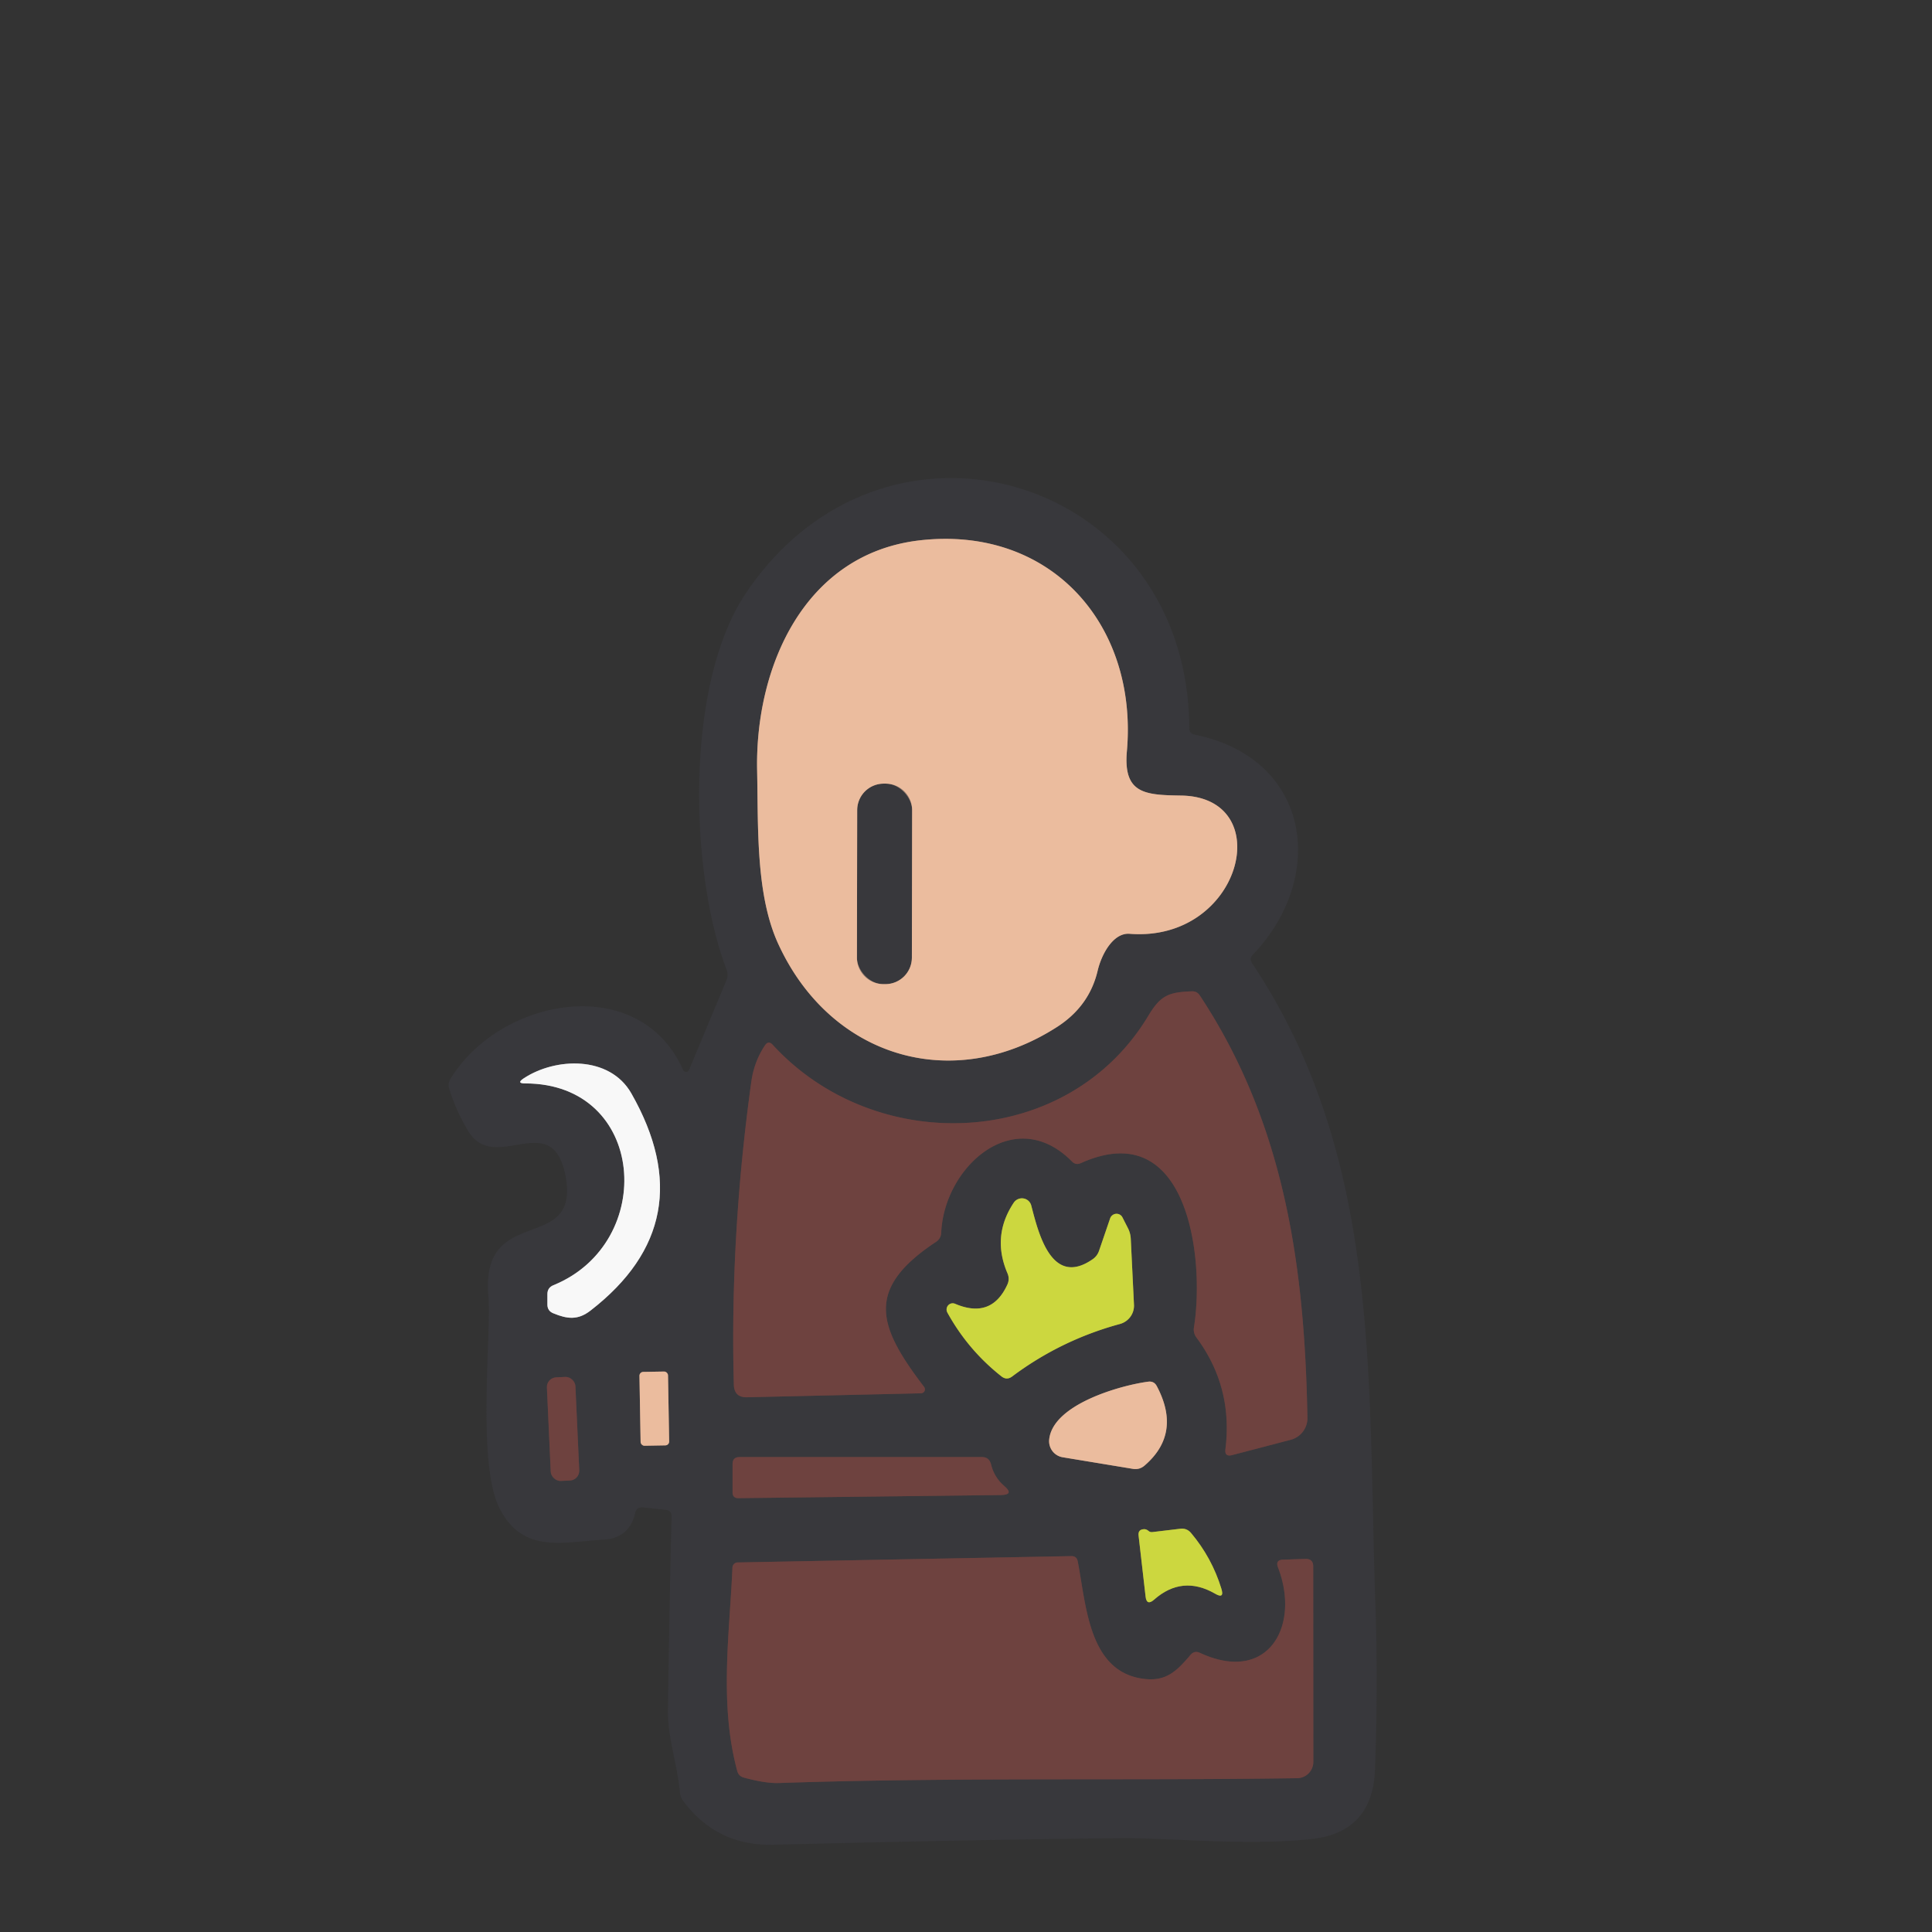 <?xml version="1.0" encoding="UTF-8" standalone="no"?>
<!DOCTYPE svg PUBLIC "-//W3C//DTD SVG 1.1//EN" "http://www.w3.org/Graphics/SVG/1.1/DTD/svg11.dtd">
<svg xmlns="http://www.w3.org/2000/svg" version="1.1" viewBox="0 0 180 180">
<rect x="0" y="0" width="180" height="180" fill="#333333" stroke="none"/>
<g stroke-width="2.00" fill="none" stroke-linecap="butt">
<path stroke="#927a6d" vector-effect="non-scaling-stroke" d="
  M 72.48 87.88
  C 77.29 98.45 88.66 101.97 98.45 95.70
  Q 101.49 93.76 102.27 90.42
  C 102.64 88.87 103.73 86.88 105.25 87.00
  C 115.72 87.81 119.09 74.23 110.01 74.12
  C 106.65 74.07 104.64 73.94 104.99 69.98
  C 106.02 58.19 97.90 48.97 85.72 50.34
  C 74.90 51.57 70.33 62.20 70.54 71.83
  C 70.65 77.01 70.40 83.30 72.48 87.88"
/>
<path stroke="#533d3e" vector-effect="non-scaling-stroke" d="
  M 86.10 129.22
  C 81.80 123.58 80.54 120.11 87.21 115.70
  Q 87.66 115.40 87.69 114.86
  C 87.95 108.70 94.52 102.79 99.88 108.22
  Q 100.23 108.57 100.69 108.37
  C 110.69 103.86 112.26 117.23 111.24 123.65
  Q 111.15 124.19 111.48 124.63
  Q 114.89 129.23 114.17 135.02
  Q 114.08 135.75 114.79 135.57
  L 120.26 134.14
  A 2.09 2.08 -8.0 0 0 121.81 132.09
  C 121.56 118.45 119.83 104.90 111.78 92.74
  Q 111.51 92.33 111.02 92.36
  C 108.94 92.44 108.15 92.70 107.01 94.60
  C 99.49 107.17 81.57 107.79 72.00 97.35
  Q 71.59 96.90 71.26 97.41
  Q 70.26 98.91 70.00 100.77
  Q 68.00 115.18 68.37 129.00
  Q 68.40 130.21 69.61 130.18
  L 85.82 129.81
  A 0.37 0.37 0.0 0 0 86.10 129.22"
/>
<path stroke="#98989a" vector-effect="non-scaling-stroke" d="
  M 58.82 101.87
  C 56.80 98.32 51.74 98.52 48.79 100.47
  Q 48.08 100.94 48.93 100.94
  C 60.22 100.94 61.24 115.79 51.56 119.74
  Q 51.00 119.97 51.00 120.57
  L 51.00 121.54
  Q 51.00 122.14 51.56 122.36
  C 52.85 122.89 53.84 123.02 55.02 122.10
  Q 65.65 113.86 58.82 101.87"
/>
<path stroke="#82883e" vector-effect="non-scaling-stroke" d="
  M 93.84 119.71
  Q 92.36 122.91 88.98 121.47
  A 0.58 0.57 86.8 0 0 88.26 122.28
  Q 90.18 125.77 93.30 128.23
  Q 93.79 128.62 94.29 128.25
  Q 98.83 124.85 104.35 123.35
  A 1.78 1.76 -9.2 0 0 105.65 121.56
  L 105.35 115.40
  Q 105.32 114.88 105.09 114.43
  L 104.58 113.43
  A 0.63 0.62 -48.8 0 0 103.43 113.51
  L 102.39 116.55
  Q 102.22 117.03 101.80 117.32
  C 97.92 120.01 96.72 114.74 96.08 112.32
  A 0.91 0.90 -35.5 0 0 94.45 112.05
  Q 92.38 115.16 93.86 118.62
  Q 94.10 119.17 93.84 119.71"
/>
<path stroke="#927a6d" vector-effect="non-scaling-stroke" d="
  M 62.236 128.137
  A 0.36 0.36 0.0 0 0 61.87 127.784
  L 59.93 127.817
  A 0.36 0.36 0.0 0 0 59.576 128.184
  L 59.684 134.343
  A 0.36 0.36 0.0 0 0 60.05 134.696
  L 61.99 134.662
  A 0.36 0.36 0.0 0 0 62.344 134.296
  L 62.236 128.137"
/>
<path stroke="#533d3e" vector-effect="non-scaling-stroke" d="
  M 53.611 129.154
  A 0.91 0.91 0.0 0 0 52.66 128.286
  L 51.821 128.324
  A 0.91 0.91 0.0 0 0 50.953 129.274
  L 51.309 137.106
  A 0.91 0.91 0.0 0 0 52.26 137.974
  L 53.099 137.936
  A 0.91 0.91 0.0 0 0 53.967 136.986
  L 53.611 129.154"
/>
<path stroke="#927a6d" vector-effect="non-scaling-stroke" d="
  M 99.01 135.77
  L 105.55 136.85
  Q 106.17 136.95 106.64 136.54
  Q 110.11 133.55 107.78 129.15
  Q 107.52 128.65 106.96 128.73
  C 104.39 129.07 98.08 130.84 97.75 134.12
  A 1.52 1.51 -82.5 0 0 99.01 135.77"
/>
<path stroke="#533d3e" vector-effect="non-scaling-stroke" d="
  M 91.48 135.75
  L 68.90 135.75
  Q 68.25 135.75 68.25 136.41
  L 68.25 139.04
  Q 68.25 139.58 68.79 139.58
  L 93.25 139.29
  Q 94.53 139.27 93.56 138.44
  Q 92.62 137.64 92.33 136.42
  Q 92.16 135.75 91.48 135.75"
/>
<path stroke="#82883e" vector-effect="non-scaling-stroke" d="
  M 107.00 142.63
  Q 106.81 142.47 106.61 142.47
  Q 106.01 142.48 106.08 143.07
  L 106.73 148.73
  Q 106.83 149.64 107.52 149.04
  Q 110.15 146.72 113.21 148.48
  Q 114.10 149.00 113.79 148.01
  Q 112.91 145.14 110.97 142.83
  Q 110.58 142.36 109.97 142.43
  L 107.37 142.74
  Q 107.16 142.77 107.00 142.63"
/>
<path stroke="#533d3e" vector-effect="non-scaling-stroke" d="
  M 72.56 166.12
  C 88.68 165.57 104.76 165.91 120.87 165.67
  A 1.52 1.52 0.0 0 0 122.36 164.15
  L 122.35 145.94
  Q 122.35 145.22 121.62 145.24
  L 119.55 145.31
  Q 118.80 145.33 119.07 146.04
  C 121.18 151.49 118.14 156.94 111.79 153.99
  Q 111.28 153.76 110.92 154.18
  C 109.74 155.56 108.77 156.61 106.80 156.44
  C 101.42 155.96 101.22 149.61 100.41 145.47
  Q 100.32 144.97 99.81 144.98
  L 68.72 145.57
  A 0.49 0.49 0.0 0 0 68.24 146.04
  C 67.98 152.18 66.99 158.74 68.69 165.01
  Q 68.82 165.48 69.29 165.61
  Q 71.30 166.16 72.56 166.12"
/>
<path stroke="#927a6d" vector-effect="non-scaling-stroke" d="
  M 84.982 75.484
  A 2.47 2.47 0.0 0 0 82.516 73.01
  L 82.336 73.01
  A 2.47 2.47 0.0 0 0 79.862 75.475
  L 79.838 89.216
  A 2.47 2.47 0.0 0 0 82.304 91.69
  L 82.484 91.69
  A 2.47 2.47 0.0 0 0 84.958 89.225
  L 84.982 75.484"
/>
</g>
<g fill="#38383c">
<path d="
  M 63.65 99.69
  A 0.30 0.30 0.0 0 0 64.20 99.68
  L 67.67 91.35
  Q 67.89 90.85 67.69 90.33
  C 64.29 81.46 63.71 63.81 69.53 55.21
  C 82.60 35.88 110.69 44.45 110.80 67.82
  Q 110.80 68.35 111.32 68.45
  C 122.08 70.63 123.70 81.64 116.73 88.94
  Q 116.37 89.31 116.66 89.75
  C 128.73 107.83 127.41 128.53 128.14 149.42
  Q 128.40 156.72 128.11 164.80
  Q 127.91 170.69 122.26 171.33
  C 116.29 172.00 108.94 171.22 104.57 171.26
  Q 93.65 171.34 72.01 171.87
  Q 66.82 171.99 63.68 167.83
  Q 63.38 167.44 63.34 166.95
  C 63.10 164.34 62.20 161.88 62.23 159.38
  Q 62.35 150.34 62.57 141.29
  Q 62.58 140.73 62.03 140.67
  L 59.90 140.44
  Q 59.32 140.38 59.18 140.96
  Q 58.64 143.30 56.26 143.44
  C 52.44 143.67 48.67 144.79 46.52 140.48
  C 44.41 136.26 45.80 124.19 45.50 120.74
  C 44.76 112.08 53.95 116.88 52.72 109.74
  C 51.56 102.99 46.14 109.51 43.64 105.40
  Q 42.50 103.54 41.86 101.46
  Q 41.70 100.96 41.97 100.52
  C 46.54 92.98 59.53 90.46 63.65 99.69
  Z
  M 72.48 87.88
  C 77.29 98.45 88.66 101.97 98.45 95.70
  Q 101.49 93.76 102.27 90.42
  C 102.64 88.87 103.73 86.88 105.25 87.00
  C 115.72 87.81 119.09 74.23 110.01 74.12
  C 106.65 74.07 104.64 73.94 104.99 69.98
  C 106.02 58.19 97.90 48.97 85.72 50.34
  C 74.90 51.57 70.33 62.20 70.54 71.83
  C 70.65 77.01 70.40 83.30 72.48 87.88
  Z
  M 86.10 129.22
  C 81.80 123.58 80.54 120.11 87.21 115.70
  Q 87.66 115.40 87.69 114.86
  C 87.95 108.70 94.52 102.79 99.88 108.22
  Q 100.23 108.57 100.69 108.37
  C 110.69 103.86 112.26 117.23 111.24 123.65
  Q 111.15 124.19 111.48 124.63
  Q 114.89 129.23 114.17 135.02
  Q 114.08 135.75 114.79 135.57
  L 120.26 134.14
  A 2.09 2.08 -8.0 0 0 121.81 132.09
  C 121.56 118.45 119.83 104.90 111.78 92.74
  Q 111.51 92.33 111.02 92.36
  C 108.94 92.44 108.15 92.70 107.01 94.60
  C 99.49 107.17 81.57 107.79 72.00 97.35
  Q 71.59 96.90 71.26 97.41
  Q 70.26 98.91 70.00 100.77
  Q 68.00 115.18 68.37 129.00
  Q 68.40 130.21 69.61 130.18
  L 85.82 129.81
  A 0.37 0.37 0.0 0 0 86.10 129.22
  Z
  M 58.82 101.87
  C 56.80 98.32 51.74 98.52 48.79 100.47
  Q 48.08 100.94 48.93 100.94
  C 60.22 100.94 61.24 115.79 51.56 119.74
  Q 51.00 119.97 51.00 120.57
  L 51.00 121.54
  Q 51.00 122.14 51.56 122.36
  C 52.85 122.89 53.84 123.02 55.02 122.10
  Q 65.65 113.86 58.82 101.87
  Z
  M 93.84 119.71
  Q 92.36 122.91 88.98 121.47
  A 0.58 0.57 86.8 0 0 88.26 122.28
  Q 90.18 125.77 93.30 128.23
  Q 93.79 128.62 94.29 128.25
  Q 98.83 124.85 104.35 123.35
  A 1.78 1.76 -9.2 0 0 105.65 121.56
  L 105.35 115.40
  Q 105.32 114.88 105.09 114.43
  L 104.58 113.43
  A 0.63 0.62 -48.8 0 0 103.43 113.51
  L 102.39 116.55
  Q 102.22 117.03 101.80 117.32
  C 97.92 120.01 96.72 114.74 96.08 112.32
  A 0.91 0.90 -35.5 0 0 94.45 112.05
  Q 92.38 115.16 93.86 118.62
  Q 94.10 119.17 93.84 119.71
  Z
  M 62.236 128.137
  A 0.36 0.36 0.0 0 0 61.87 127.784
  L 59.93 127.817
  A 0.36 0.36 0.0 0 0 59.576 128.184
  L 59.684 134.343
  A 0.36 0.36 0.0 0 0 60.05 134.696
  L 61.99 134.662
  A 0.36 0.36 0.0 0 0 62.344 134.296
  L 62.236 128.137
  Z
  M 53.611 129.154
  A 0.91 0.91 0.0 0 0 52.66 128.286
  L 51.821 128.324
  A 0.91 0.91 0.0 0 0 50.953 129.274
  L 51.309 137.106
  A 0.91 0.91 0.0 0 0 52.26 137.974
  L 53.099 137.936
  A 0.91 0.91 0.0 0 0 53.967 136.986
  L 53.611 129.154
  Z
  M 99.01 135.77
  L 105.55 136.85
  Q 106.17 136.95 106.64 136.54
  Q 110.11 133.55 107.78 129.15
  Q 107.52 128.65 106.96 128.73
  C 104.39 129.07 98.08 130.84 97.75 134.12
  A 1.52 1.51 -82.5 0 0 99.01 135.77
  Z
  M 91.48 135.75
  L 68.90 135.75
  Q 68.25 135.75 68.25 136.41
  L 68.25 139.04
  Q 68.25 139.58 68.79 139.58
  L 93.25 139.29
  Q 94.53 139.27 93.56 138.44
  Q 92.62 137.64 92.33 136.42
  Q 92.16 135.75 91.48 135.75
  Z
  M 107.00 142.63
  Q 106.81 142.47 106.61 142.47
  Q 106.01 142.48 106.08 143.07
  L 106.73 148.73
  Q 106.83 149.64 107.52 149.04
  Q 110.15 146.72 113.21 148.48
  Q 114.10 149.00 113.79 148.01
  Q 112.91 145.14 110.97 142.83
  Q 110.58 142.36 109.97 142.43
  L 107.37 142.74
  Q 107.16 142.77 107.00 142.63
  Z
  M 72.56 166.12
  C 88.68 165.57 104.76 165.91 120.87 165.67
  A 1.52 1.52 0.0 0 0 122.36 164.15
  L 122.35 145.94
  Q 122.35 145.22 121.62 145.24
  L 119.55 145.31
  Q 118.80 145.33 119.07 146.04
  C 121.18 151.49 118.14 156.94 111.79 153.99
  Q 111.28 153.76 110.92 154.18
  C 109.74 155.56 108.77 156.61 106.80 156.44
  C 101.42 155.96 101.22 149.61 100.41 145.47
  Q 100.32 144.97 99.81 144.98
  L 68.72 145.57
  A 0.49 0.49 0.0 0 0 68.24 146.04
  C 67.98 152.18 66.99 158.74 68.69 165.01
  Q 68.82 165.48 69.29 165.61
  Q 71.30 166.16 72.56 166.12
  Z"
/>
<rect x="-2.56" y="-9.34" transform="translate(82.41,82.35) rotate(0.1)" width="5.12" height="18.68" rx="2.47"/>
</g>
<g fill="#ebbc9e">
<path d="
  M 98.45 95.70
  C 88.66 101.97 77.29 98.45 72.48 87.88
  C 70.40 83.30 70.65 77.01 70.54 71.83
  C 70.33 62.20 74.90 51.57 85.72 50.34
  C 97.90 48.97 106.02 58.19 104.99 69.98
  C 104.64 73.94 106.65 74.07 110.01 74.12
  C 119.09 74.23 115.72 87.81 105.25 87.00
  C 103.73 86.88 102.64 88.87 102.27 90.42
  Q 101.49 93.76 98.45 95.70
  Z
  M 84.982 75.484
  A 2.47 2.47 0.0 0 0 82.516 73.01
  L 82.336 73.01
  A 2.47 2.47 0.0 0 0 79.862 75.475
  L 79.838 89.216
  A 2.47 2.47 0.0 0 0 82.304 91.69
  L 82.484 91.69
  A 2.47 2.47 0.0 0 0 84.958 89.225
  L 84.982 75.484
  Z"
/>
<rect x="-1.33" y="-3.44" transform="translate(60.96,131.24) rotate(-1.0)" width="2.66" height="6.88" rx="0.36"/>
<path d="
  M 99.01 135.77
  A 1.52 1.51 -82.5 0 1 97.75 134.12
  C 98.08 130.84 104.39 129.07 106.96 128.73
  Q 107.52 128.65 107.78 129.15
  Q 110.11 133.55 106.64 136.54
  Q 106.17 136.95 105.55 136.85
  L 99.01 135.77
  Z"
/>
</g>
<g fill="#6e423f">
<path d="
  M 86.10 129.22
  A 0.37 0.37 0.0 0 1 85.82 129.81
  L 69.61 130.18
  Q 68.40 130.21 68.37 129.00
  Q 68.00 115.18 70.00 100.77
  Q 70.26 98.91 71.26 97.41
  Q 71.59 96.90 72.00 97.35
  C 81.57 107.79 99.49 107.17 107.01 94.60
  C 108.15 92.70 108.94 92.44 111.02 92.36
  Q 111.51 92.33 111.78 92.74
  C 119.83 104.90 121.56 118.45 121.81 132.09
  A 2.09 2.08 -8.0 0 1 120.26 134.14
  L 114.79 135.57
  Q 114.08 135.75 114.17 135.02
  Q 114.89 129.23 111.48 124.63
  Q 111.15 124.19 111.24 123.65
  C 112.26 117.23 110.69 103.86 100.69 108.37
  Q 100.23 108.57 99.88 108.22
  C 94.52 102.79 87.95 108.70 87.69 114.86
  Q 87.66 115.40 87.21 115.70
  C 80.54 120.11 81.80 123.58 86.10 129.22
  Z"
/>
<rect x="-1.33" y="-4.83" transform="translate(52.46,133.13) rotate(-2.6)" width="2.66" height="9.66" rx="0.91"/>
<path d="
  M 92.33 136.42
  Q 92.62 137.64 93.56 138.44
  Q 94.53 139.27 93.25 139.29
  L 68.79 139.58
  Q 68.25 139.58 68.25 139.04
  L 68.25 136.41
  Q 68.25 135.75 68.90 135.75
  L 91.48 135.75
  Q 92.16 135.75 92.33 136.42
  Z"
/>
<path d="
  M 120.87 165.67
  C 104.76 165.91 88.68 165.57 72.56 166.12
  Q 71.30 166.16 69.29 165.61
  Q 68.82 165.48 68.69 165.01
  C 66.99 158.74 67.98 152.18 68.24 146.04
  A 0.49 0.49 0.0 0 1 68.72 145.57
  L 99.81 144.98
  Q 100.32 144.97 100.41 145.47
  C 101.22 149.61 101.42 155.96 106.80 156.44
  C 108.77 156.61 109.74 155.56 110.92 154.18
  Q 111.28 153.76 111.79 153.99
  C 118.14 156.94 121.18 151.49 119.07 146.04
  Q 118.80 145.33 119.55 145.31
  L 121.62 145.24
  Q 122.35 145.22 122.35 145.94
  L 122.36 164.15
  A 1.52 1.52 0.0 0 1 120.87 165.67
  Z"
/>
</g>
<g fill="#ccd73f">
<path d="
  M 93.86 118.62
  Q 92.38 115.16 94.45 112.05
  A 0.91 0.90 -35.5 0 1 96.08 112.32
  C 96.72 114.74 97.92 120.01 101.80 117.32
  Q 102.22 117.03 102.39 116.55
  L 103.43 113.51
  A 0.63 0.62 -48.8 0 1 104.58 113.43
  L 105.09 114.43
  Q 105.32 114.88 105.35 115.40
  L 105.65 121.56
  A 1.78 1.76 -9.2 0 1 104.35 123.35
  Q 98.83 124.85 94.29 128.25
  Q 93.79 128.62 93.30 128.23
  Q 90.18 125.77 88.26 122.28
  A 0.58 0.57 86.8 0 1 88.98 121.47
  Q 92.36 122.91 93.84 119.71
  Q 94.10 119.17 93.86 118.62
  Z"
/>
<path d="
  M 107.37 142.74
  L 109.97 142.43
  Q 110.58 142.36 110.97 142.83
  Q 112.91 145.14 113.79 148.01
  Q 114.10 149.00 113.21 148.48
  Q 110.15 146.72 107.52 149.04
  Q 106.83 149.64 106.73 148.73
  L 106.08 143.07
  Q 106.01 142.48 106.61 142.47
  Q 106.81 142.47 107.00 142.63
  Q 107.16 142.77 107.37 142.74
  Z"
/>
</g>
<path fill="#f8f8f8" d="
  M 48.79 100.47
  C 51.74 98.52 56.80 98.32 58.82 101.87
  Q 65.65 113.86 55.02 122.10
  C 53.84 123.02 52.85 122.89 51.56 122.36
  Q 51.00 122.14 51.00 121.54
  L 51.00 120.57
  Q 51.00 119.97 51.56 119.74
  C 61.24 115.79 60.22 100.94 48.93 100.94
  Q 48.08 100.94 48.79 100.47
  Z"
/>
</svg>
